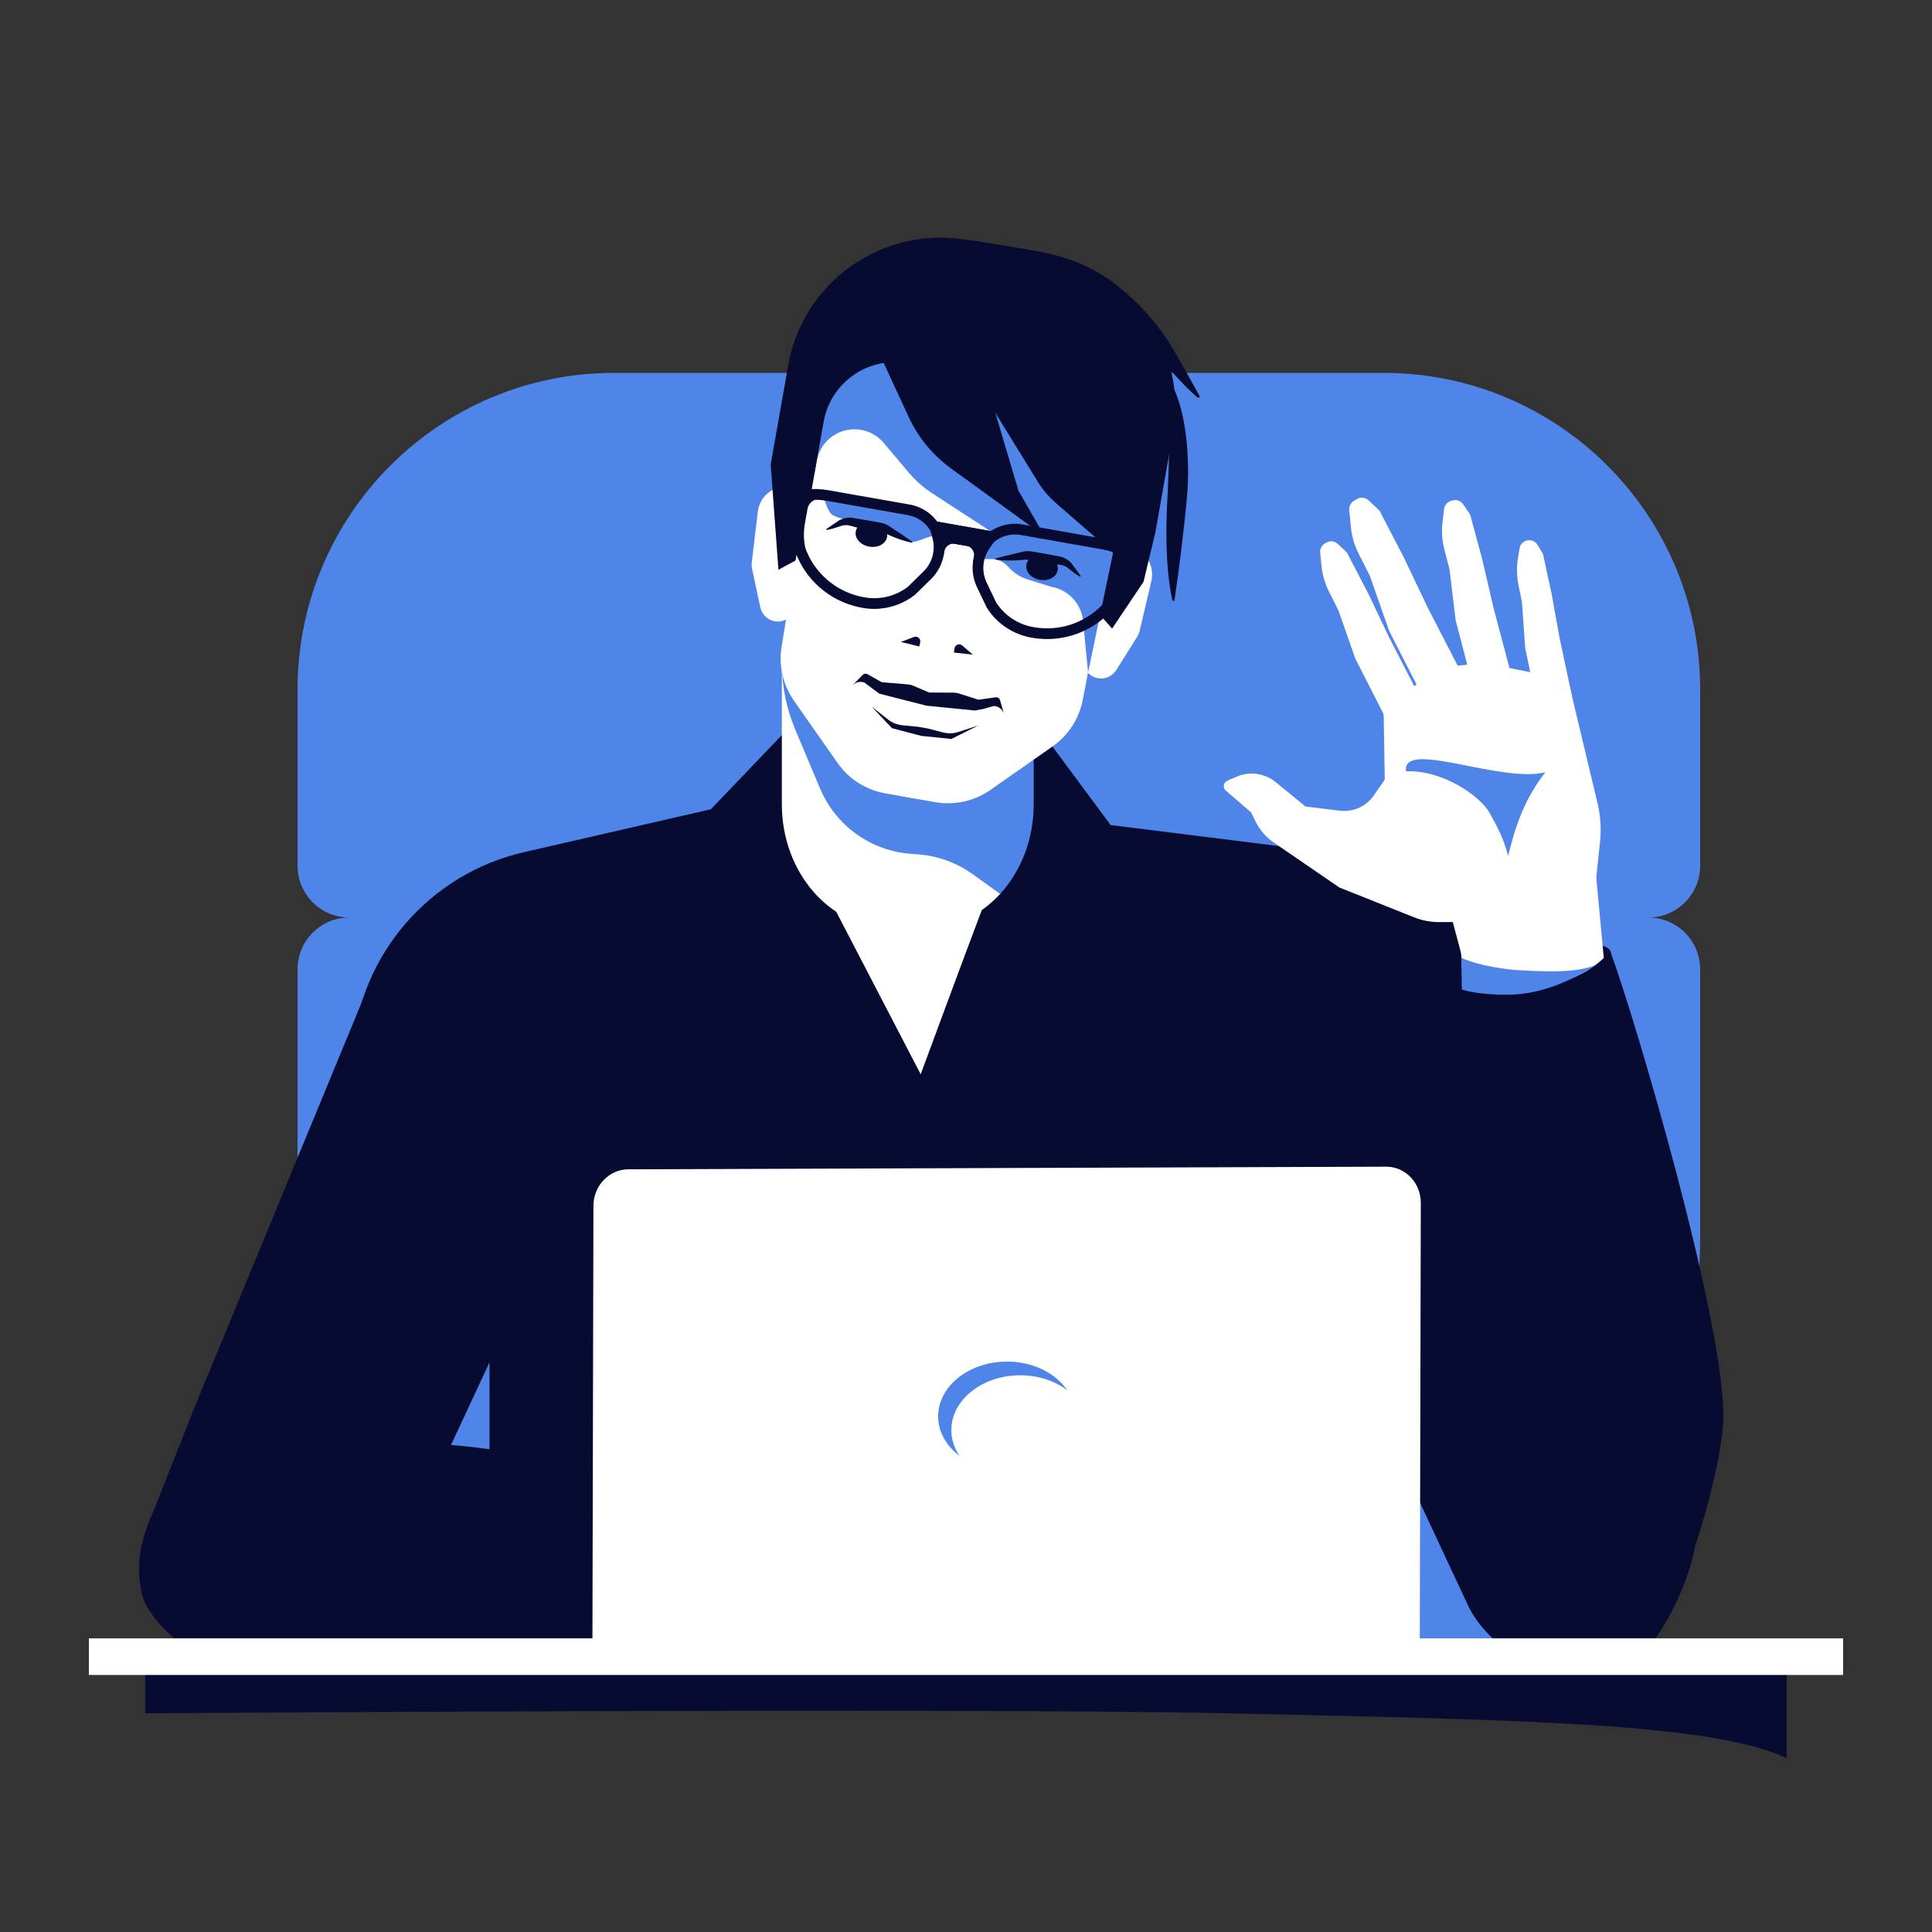 <svg width="206" height="206" viewBox="0 0 206 206" fill="none" xmlns="http://www.w3.org/2000/svg">
<rect x="0" y="0" width="206" height="206" fill="#333333" stroke="none"/>
<g clip-path="url(#clip0_327_14492)">
<path d="M181.281 92.308V73.529C181.281 54.878 166.166 39.758 147.52 39.758H65.485C46.84 39.758 31.725 54.878 31.725 73.529V92.308C31.725 95.358 34.197 97.831 37.246 97.831C34.197 97.831 31.725 100.304 31.725 103.354V130.144C31.725 144.09 34.743 157.871 40.573 170.539L43.715 177.366H169.922L173.229 169.78C178.54 157.599 181.281 144.452 181.281 131.163V103.354C181.281 100.304 178.809 97.831 175.759 97.831C178.809 97.831 181.281 95.358 181.281 92.308Z" fill="#4F84E8"/>
</g>
<g clip-path="url(#clip1_327_14492)">
<path d="M169.954 103.358C171.144 102.989 171.943 102.155 171.739 101.497C171.534 100.839 170.403 100.605 169.213 100.974C168.023 101.344 167.224 102.177 167.429 102.835C167.634 103.494 168.764 103.728 169.954 103.358Z" fill="#070B31"/>
<path d="M37.4 114.124L37.57 112.026C38.403 101.738 45.809 93.175 55.873 90.863L75.801 86.285L85.084 76.583H109.981L118.421 87.972L137.808 90.394C146.63 91.496 154.091 97.444 157.129 105.796L160.619 115.389V138.588H38.245L37.4 114.124Z" fill="#070B31"/>
<path d="M39.51 104.586L20.788 149.945L15.904 162.292C14.302 166.341 15.96 170.99 19.816 173.014C21.623 173.963 23.666 174.553 25.608 174.566C26.894 174.574 30.084 174.616 32.105 174.59L38.547 174.542L70.431 106.134L39.51 104.586ZM148.166 101.321C151.956 100.493 155.798 102.486 157.302 106.06L175.777 149.945L180.798 164.262C180.473 168.337 175.893 178.749 170.746 178.784C169.46 178.792 167.414 178.808 167.414 178.808C163.479 178.779 158.223 174.802 156.558 171.238L126.133 106.134L148.166 101.321Z" fill="#070B31"/>
<path d="M137.473 95.141L130.263 176.841H52.193V95.141H137.473Z" fill="#070B31"/>
<path d="M109.163 70.081V85.76C109.163 89.05 108.112 92.059 106.372 94.371C106.123 94.701 106.915 95.017 106.64 95.317C104.572 97.572 101.772 98.956 98.689 98.956H94.894C88.526 98.956 83.365 93.048 83.365 85.76V70.081H109.163Z" fill="white"/>
<path d="M110.218 70.081V85.759C110.218 89.52 108.845 92.913 106.64 95.317L103.718 93.215C102.019 91.993 100.016 91.261 97.929 91.101L97.088 91.036C94.998 90.875 92.992 90.142 91.292 88.917C89.591 87.692 88.261 86.022 87.448 84.091L84.788 77.777C83.87 75.596 83.388 73.256 83.371 70.89L83.365 70.081H110.218V70.081Z" fill="#4F84E8"/>
<path d="M117.699 57.696L120.393 58.251C122.087 58.599 123.159 60.277 122.763 61.961L121.508 67.295C121.459 67.5 121.378 67.696 121.266 67.874L119.022 71.448C118.786 71.824 118.426 72.106 118.004 72.247C117.583 72.387 117.125 72.376 116.71 72.217C116.296 72.057 115.949 71.758 115.731 71.372C115.512 70.985 115.434 70.534 115.511 70.097L117.699 57.696Z" fill="white"/>
<path d="M106.918 26.256L111.674 27.094C120.647 28.675 126.639 37.228 125.056 46.197L123.194 56.757L121.93 62.031L118.58 67.022L102.844 49.35L106.918 26.256Z" fill="#070B31"/>
<path d="M96.613 84.984L104.74 38.913L121.693 41.901L115.455 74.604C115.07 76.621 113.913 78.41 112.23 79.588L105.607 84.223C103.892 85.423 101.771 85.893 99.71 85.53L96.613 84.984Z" fill="white"/>
<path d="M101.717 69.578L101.772 69.144C101.823 68.747 102.294 68.566 102.597 68.827L103.73 69.801L101.717 69.578ZM104.479 40.087L113.189 41.622C117.385 42.362 120.188 46.362 119.448 50.557L117.89 59.387L122.983 52.899L123.113 41.334L108.824 34.232L104.479 40.087Z" fill="#070B31"/>
<path d="M87.018 52.288L84.296 51.889C82.585 51.637 81.003 52.847 80.799 54.564L80.154 60.006C80.129 60.215 80.139 60.427 80.183 60.633L81.069 64.758C81.162 65.193 81.403 65.581 81.752 65.857C82.1 66.133 82.533 66.28 82.978 66.272C83.422 66.263 83.85 66.101 84.188 65.812C84.526 65.524 84.753 65.127 84.83 64.689L87.018 52.288Z" fill="white"/>
<path d="M107.907 26.43L103.15 25.591C94.177 24.01 85.621 29.999 84.038 38.968L82.176 49.527L82.999 60.751L103.833 49.524L107.907 26.43Z" fill="#070B31"/>
<path d="M97.494 85.14L105.621 39.068L88.668 36.08L83.34 68.943C83.011 70.971 83.487 73.047 84.665 74.729L89.303 81.35C90.503 83.064 92.336 84.23 94.397 84.594L97.494 85.14Z" fill="white"/>
<path d="M103.539 25.611L107.395 26.23L109.32 26.558C109.962 26.67 110.601 26.766 111.247 26.906C112.538 27.171 113.798 27.564 115.01 28.081C116.217 28.61 117.371 29.251 118.458 29.996C119.538 30.748 120.546 31.601 121.466 32.541C122.386 33.479 123.238 34.483 123.997 35.554C124.754 36.624 125.421 37.761 126.054 38.893L127.949 42.306L127.735 42.429C127.22 41.985 126.725 41.519 126.252 41.03C125.78 40.551 125.332 40.059 124.89 39.562C124.003 38.534 123.223 37.609 122.386 36.712C121.549 35.822 120.693 34.984 119.807 34.2C119.576 34.014 119.369 33.804 119.14 33.618L118.455 33.066C117.992 32.709 117.534 32.347 117.047 32.028C116.929 31.944 116.813 31.856 116.693 31.774L116.327 31.539C116.083 31.381 115.84 31.223 115.588 31.081C115.338 30.936 115.096 30.772 114.839 30.639C114.582 30.505 114.325 30.371 114.072 30.226L113.288 29.842L112.489 29.483C112.224 29.351 111.945 29.267 111.672 29.152C111.536 29.096 111.399 29.037 111.261 28.984L110.84 28.841C110.558 28.749 110.288 28.635 109.962 28.538C109.649 28.438 109.336 28.339 109.025 28.227C108.4 28.012 107.779 27.785 107.163 27.545C106.545 27.3 105.929 27.048 105.318 26.768C104.697 26.491 104.089 26.186 103.496 25.855L103.539 25.611Z" fill="#070B31"/>
<path d="M100.966 54.128L99.507 51.886L89.577 50.003L86.809 51.434L90.476 51.287L97.12 52.656L98.865 54.023L100.966 54.128Z" fill="white"/>
<path d="M86.827 50.601L87.084 49.147C87.219 48.382 87.57 47.672 88.094 47.099C88.619 46.526 89.296 46.115 90.047 45.913C90.797 45.712 91.589 45.728 92.331 45.961C93.072 46.194 93.731 46.633 94.232 47.227L96.863 50.353C97.601 51.23 98.464 51.992 99.424 52.617L105.865 56.807L104.729 59.614L105.659 59.608C106.006 59.606 106.349 59.677 106.665 59.818C106.982 59.959 107.265 60.166 107.495 60.425L107.522 60.455C108.072 61.074 108.78 61.531 109.571 61.778L112.105 62.57C112.966 62.721 113.756 63.143 114.361 63.773C114.966 64.403 115.355 65.21 115.471 66.075L116.016 71.701L119.402 55.495L121.957 39.221L94.978 34.465C91.65 33.879 88.385 35.776 87.248 38.957L85.191 44.71L86.827 50.601Z" fill="#4F84E8"/>
<path d="M98.019 68.927L98.116 68.499C98.204 68.11 97.823 67.778 97.449 67.92L96.051 68.448L98.019 68.927ZM105.466 40.261L96.756 38.726C92.559 37.987 88.558 40.788 87.818 44.982L86.26 53.812L83.693 45.975L87.529 35.063L103.387 33.274L105.466 40.261ZM111.65 68.138C111.107 68.138 110.565 68.09 110.03 67.996L109.952 67.982C108.985 67.811 108.064 67.439 107.25 66.891C106.435 66.343 105.745 65.63 105.222 64.798C105.211 64.78 105.2 64.761 105.191 64.741L104.172 62.608C103.742 61.711 103.604 60.702 103.779 59.723C103.902 59.03 104.176 58.372 104.582 57.797L105.089 57.079C105.116 57.041 105.148 57.006 105.183 56.976C105.705 56.525 106.322 56.196 106.987 56.014C107.653 55.831 108.351 55.799 109.03 55.92L117.696 57.447C118.54 57.596 119.354 57.869 120.116 58.259L121.641 59.039C121.75 59.094 121.838 59.183 121.892 59.293C121.947 59.402 121.964 59.526 121.943 59.646L121.558 61.828C121.539 61.94 121.486 62.044 121.406 62.126L118.325 65.307C117.46 66.203 116.422 66.915 115.276 67.401C114.129 67.887 112.896 68.138 111.65 68.138ZM106.207 64.219C106.645 64.909 107.222 65.499 107.901 65.954C108.58 66.408 109.346 66.716 110.15 66.859L110.228 66.872C111.542 67.104 112.892 67.011 114.161 66.6C115.43 66.188 116.578 65.472 117.506 64.513L120.465 61.458L120.746 59.863L119.596 59.274C118.936 58.937 118.229 58.699 117.499 58.571L108.833 57.043C108.331 56.954 107.816 56.975 107.323 57.105C106.83 57.235 106.372 57.471 105.98 57.797L105.514 58.455C105.206 58.893 104.997 59.393 104.903 59.921C104.77 60.666 104.875 61.434 105.202 62.116L106.207 64.219Z" fill="#070B31"/>
<path d="M120.636 62.536L117.231 64.954C118.058 64.038 118.61 62.908 118.825 61.693L119.11 60.076C119.155 59.822 119.12 59.559 119.011 59.325C118.903 59.09 118.724 58.894 118.501 58.764L116.543 57.625L121.245 59.087L120.636 62.536ZM100.353 57.727L104.724 58.498L106.196 56.725L99.576 55.558L100.353 57.727Z" fill="#070B31"/>
<path d="M103.761 59.837L103.846 59.357C103.893 59.092 103.832 58.82 103.678 58.6C103.524 58.379 103.288 58.229 103.023 58.183L101.628 57.937L101.764 57.163L105.556 57.831L104.117 60.698L103.761 59.837ZM100.595 78.103L98.873 77.665L97.946 77.502L96.178 77.324C95.642 77.27 95.132 77.065 94.708 76.732L92.928 75.335L95.107 77.642L97.796 78.352L98.253 78.468L98.722 78.516L101.447 78.79L101.492 78.767L104.329 77.345L102.178 78.049C101.666 78.217 101.117 78.235 100.595 78.103Z" fill="#070B31"/>
<path d="M112.776 60.805C112.904 60.079 112.261 59.358 111.339 59.195C110.417 59.033 109.565 59.49 109.437 60.217C109.309 60.944 109.953 61.664 110.875 61.827C111.797 61.989 112.648 61.532 112.776 60.805Z" fill="#070B31"/>
<path d="M106.117 59.552L107.34 59.24L108.566 58.944C108.773 58.895 108.97 58.843 109.185 58.797C109.401 58.757 109.621 58.75 109.839 58.775C110.265 58.841 110.672 58.914 111.089 58.983L112.33 59.211L112.95 59.324C113.384 59.4 113.785 59.604 114.101 59.911C114.261 60.062 114.382 60.244 114.506 60.41L115.242 61.434L115.161 61.494C114.759 61.27 114.417 61.001 114.072 60.734C113.989 60.669 113.904 60.586 113.831 60.531C113.766 60.483 113.698 60.442 113.626 60.406C113.494 60.337 113.355 60.284 113.21 60.248C113.069 60.212 112.942 60.202 112.796 60.198C112.585 60.187 112.375 60.164 112.165 60.145C111.746 60.102 111.329 60.04 110.914 59.971L110.295 59.851L109.987 59.781C109.887 59.758 109.766 59.733 109.724 59.719C109.602 59.686 109.474 59.676 109.342 59.673C109.292 59.669 109.17 59.688 109.067 59.698L108.75 59.726C107.9 59.787 107.041 59.806 106.14 59.649L106.117 59.552Z" fill="#070B31"/>
<path d="M104.277 54.712L106.415 53.103L116.391 54.729L118.502 57.021L115.106 55.628L108.394 54.643L106.287 55.331L104.277 54.712Z" fill="#4F84E8"/>
<path d="M104.919 96.408L102.387 103.157L98.167 114.545L86.773 92.612L104.919 96.408Z" fill="white"/>
<path d="M124.867 40.887C125.372 41.758 125.679 42.694 125.937 43.645C126.178 44.6 126.35 45.57 126.466 46.545C126.573 47.521 126.65 48.501 126.665 49.482C126.669 49.728 126.679 49.973 126.679 50.218L126.67 50.954C126.671 51.443 126.644 51.937 126.606 52.425C126.454 54.379 126.226 56.318 125.996 58.257C125.879 59.227 125.762 60.196 125.632 61.163L125.22 64.063L125.011 64.036C124.573 62.013 124.434 60.035 124.379 58.072C124.358 57.093 124.361 56.117 124.39 55.149C124.408 54.665 124.415 54.184 124.446 53.704C124.466 53.227 124.488 52.748 124.518 52.283L124.722 46.742C124.745 45.814 124.769 44.884 124.775 43.935C124.777 42.985 124.774 42.021 124.689 41L124.867 40.887Z" fill="#070B31"/>
<path d="M87.788 53.078C87.996 53.371 88.222 54.534 88.751 54.9C89.019 55.085 89.918 55.365 90.255 55.416C91.468 55.599 92.562 55.551 93.667 56.135C94.509 56.58 95.991 57.442 96.848 57.651C97.232 57.744 97.349 57.822 97.713 57.717C98.56 57.471 99.041 57.149 99.936 57.08C99.637 56.337 99.441 55.693 98.807 55.136C98.04 54.463 96.18 54.079 95.114 53.849C93.442 53.488 91.756 53.046 90.067 52.741C89.532 52.645 88.43 52.459 88.032 52.813C88.19 52.438 87.643 53.458 87.788 53.078Z" fill="#4F84E8"/>
<path d="M93.214 64.924C92.809 64.924 92.403 64.889 91.999 64.818L91.921 64.804C90.423 64.541 89.013 63.915 87.814 62.98C86.615 62.045 85.665 60.83 85.046 59.441L83.239 55.399C83.193 55.295 83.178 55.179 83.198 55.067L83.583 52.885C83.604 52.765 83.663 52.654 83.752 52.57C83.84 52.486 83.953 52.433 84.074 52.418L85.774 52.206C86.623 52.1 87.483 52.122 88.326 52.27L96.992 53.798C97.672 53.917 98.316 54.185 98.879 54.584C99.442 54.984 99.909 55.503 100.246 56.105C100.268 56.146 100.286 56.189 100.299 56.234L100.53 57.083C100.714 57.762 100.747 58.473 100.625 59.167C100.454 60.147 99.98 61.048 99.269 61.743L97.581 63.4C97.565 63.415 97.549 63.429 97.532 63.443C96.297 64.403 94.778 64.924 93.214 64.924ZM84.353 55.093L86.088 58.976C86.631 60.194 87.465 61.26 88.516 62.08C89.568 62.9 90.805 63.45 92.119 63.68L92.197 63.694C93.002 63.835 93.827 63.807 94.62 63.613C95.414 63.418 96.158 63.06 96.806 62.562L98.469 60.929C99.01 60.4 99.371 59.714 99.502 58.969C99.594 58.441 99.569 57.9 99.429 57.383L99.217 56.605C98.96 56.165 98.61 55.786 98.191 55.496C97.773 55.205 97.296 55.009 96.794 54.922L88.127 53.394C87.397 53.266 86.651 53.247 85.915 53.338L84.634 53.498L84.353 55.093Z" fill="#070B31"/>
<path d="M83.824 56.048L86.197 59.484C85.733 58.34 85.601 57.09 85.815 55.874L86.1 54.258C86.145 54.003 86.267 53.769 86.45 53.585C86.632 53.402 86.867 53.279 87.122 53.233L89.35 52.831L84.433 52.599L83.824 56.048ZM104.53 58.463L100.159 57.693L99.382 55.524L106.002 56.691L104.53 58.463Z" fill="#070B31"/>
<path d="M100.604 59.28L100.688 58.8C100.735 58.535 100.885 58.3 101.105 58.146C101.326 57.992 101.598 57.931 101.863 57.978L103.259 58.224L103.395 57.45L99.603 56.781L99.974 59.967L100.604 59.28Z" fill="#070B31"/>
<path d="M94.581 57.263C94.709 56.537 94.066 55.816 93.143 55.653C92.221 55.491 91.37 55.948 91.242 56.675C91.114 57.402 91.757 58.122 92.679 58.285C93.601 58.447 94.453 57.99 94.581 57.263Z" fill="#070B31"/>
<path d="M97.249 57.859C96.35 57.698 95.548 57.387 94.77 57.039L94.482 56.905C94.388 56.86 94.28 56.8 94.232 56.787C94.107 56.745 93.983 56.71 93.857 56.699C93.813 56.698 93.691 56.681 93.589 56.668L93.276 56.629L92.653 56.529C92.239 56.455 91.827 56.367 91.418 56.265C91.214 56.212 91.009 56.162 90.807 56.099C90.669 56.053 90.545 56.02 90.401 56.004C90.253 55.989 90.103 55.991 89.956 56.011C89.876 56.02 89.798 56.036 89.721 56.058C89.633 56.086 89.525 56.134 89.425 56.166C89.009 56.299 88.596 56.436 88.141 56.509L88.086 56.425L89.128 55.714C89.301 55.6 89.477 55.47 89.679 55.383C90.081 55.203 90.528 55.148 90.961 55.225L91.583 55.331L92.827 55.541C93.243 55.619 93.65 55.689 94.072 55.773C94.286 55.824 94.491 55.906 94.68 56.018C94.866 56.134 95.033 56.25 95.211 56.366L96.262 57.064L97.304 57.775L97.249 57.859ZM93.342 36.787L96.878 44.438C97.894 46.636 99.457 48.536 101.418 49.958L111.381 57.18L108.596 52.323L106.121 44.007L110.646 51.35C111.179 52.215 111.841 52.993 112.608 53.659L118.881 59.103L122.428 39.001L103.391 34.575L90.233 34.012L93.342 36.787ZM106.161 74.349L104.34 74.609L102.226 73.939C102.051 73.883 101.868 73.855 101.684 73.854L99.067 73.842L97.381 73.117C97.201 73.039 97.009 72.991 96.814 72.975L94.005 72.738L92.494 71.884C92.413 71.838 92.319 71.82 92.227 71.834C92.135 71.847 92.049 71.89 91.984 71.957L90.816 73.157L90.952 73.028C91.112 72.876 91.311 72.773 91.527 72.73C91.743 72.686 91.967 72.705 92.173 72.783L93.756 73.962L98.786 75.244L103.952 75.759L104.887 75.584L105.958 75.278C106.161 75.285 106.358 75.345 106.53 75.452C106.703 75.558 106.845 75.708 106.942 75.886L107.031 76.051L106.626 74.649C106.598 74.552 106.535 74.468 106.45 74.412C106.364 74.357 106.261 74.335 106.161 74.349ZM147.109 90.081H159.769V106.953H147.109V90.081Z" fill="#070B31"/>
<path d="M148.58 81.786L146.487 84.81C146.088 85.386 145.54 85.842 144.902 86.129C144.263 86.416 143.558 86.523 142.863 86.438L139.198 85.994L136.015 83.392C135.442 82.924 134.751 82.622 134.017 82.519C133.283 82.417 132.536 82.519 131.856 82.813L130.868 83.24C130.44 83.425 130.352 83.995 130.706 84.3L133.383 86.61L133.921 87.677C134.356 88.539 135.003 89.278 135.8 89.824L142.808 94.628L150.783 97.81C151.632 98.148 152.538 98.321 153.452 98.318L154.902 98.312L157.018 106.207L168.048 104.23L148.58 81.786Z" fill="white"/>
<path d="M154.657 71.03L147.512 74.932L147.7 85.963L157.881 97.109L169.958 95.874L170.602 89.776C170.749 88.383 170.658 86.975 170.332 85.612L167.191 72.477L158.385 70.719L154.657 71.03Z" fill="white"/>
<path d="M169.941 90.805L171.8 110.627L156.439 110.98L155.182 92.795L169.941 90.805ZM143.618 58.92L142.648 57.999C142.487 57.846 142.28 57.749 142.058 57.722C141.837 57.696 141.613 57.742 141.419 57.853L141.278 57.935C141.105 58.034 140.965 58.181 140.874 58.358C140.783 58.535 140.745 58.734 140.765 58.932L140.9 60.308C140.995 61.279 141.269 62.224 141.708 63.096L142.712 65.084L144.519 70.244L147.589 76.261L151.359 74.261L148.157 68.045L145.887 63.284L143.618 58.92ZM156.764 54.884L156.015 53.777C155.89 53.592 155.709 53.453 155.498 53.38C155.287 53.306 155.059 53.303 154.846 53.37L154.69 53.419C154.501 53.479 154.332 53.593 154.205 53.746C154.079 53.899 153.998 54.085 153.975 54.283L153.811 55.656C153.695 56.625 153.76 57.607 154.002 58.552L154.554 60.709L155.211 66.138L156.916 72.673L161.028 71.529L159.236 64.771L158.042 59.633L156.764 54.884ZM164.517 59.053L163.936 58.094C163.826 57.913 163.664 57.771 163.472 57.685C163.279 57.599 163.065 57.574 162.857 57.614C162.65 57.653 162.46 57.755 162.312 57.906C162.164 58.056 162.066 58.248 162.031 58.456L161.859 59.465C161.695 60.427 161.711 61.411 161.906 62.367L162.276 64.179L162.622 69.077L163.86 75.016L167.6 74.172L166.293 68.031L165.452 63.369L164.517 59.053ZM147.097 54.46L145.928 53.351C145.766 53.197 145.559 53.1 145.338 53.074C145.116 53.047 144.892 53.093 144.699 53.205L144.376 53.39C144.204 53.489 144.064 53.636 143.973 53.813C143.882 53.99 143.844 54.189 143.863 54.387L144.043 56.221C144.138 57.192 144.412 58.137 144.852 59.008L146.072 61.427L148.115 67.259L151.585 74.06L155.846 71.799L152.226 64.774L149.661 59.393L147.097 54.46Z" fill="white"/>
<path d="M155.666 104.617C155.426 122.742 150.854 145.009 157.258 162.897C159.765 169.9 167.363 183.84 174.695 176.807C179.001 172.676 183.324 157.902 183.724 151.849C184.349 142.389 174.173 107.973 171.681 101.411C168.49 105.282 161.844 106.347 155.666 104.617Z" fill="#070B31"/>
<path d="M161.938 103.451C160.849 103.398 157.591 102.986 155.805 102.118L155.873 105.509C157.413 106.009 160.171 106.137 161.646 106.028C164.809 105.792 167.618 104.515 170.272 102.838C168.107 103.826 164.372 103.568 161.938 103.451ZM149.915 82.244C153.605 82.048 157.778 84.751 158.852 86.721C159.64 88.166 160.265 89.215 160.803 91.246C161.64 87.856 162.61 85.136 164.769 82.349C159.939 83.526 149.448 78.768 149.915 82.244Z" fill="#4F84E8"/>
<path d="M28.027 178.771H66.867L69.253 177.506H89.698C90.672 177.259 91.469 178.281 92.043 178.046C90.7 173.096 88.701 164.439 88.168 162.472C70.267 159.578 51.952 151.06 33.31 154.77C28.137 155.799 18.412 155.989 16.064 161.802C15.152 164.061 14.415 166.44 15.101 169.817C15.773 173.124 21.569 178.238 28.027 178.771Z" fill="#070B31"/>
<path d="M147.67 178.489L66.867 178.771C64.819 178.779 63.163 177.051 63.168 174.913L63.275 128.564C63.28 126.426 64.944 124.687 66.992 124.679L147.795 124.397C149.843 124.39 151.499 126.118 151.494 128.256L151.387 174.605C151.382 176.743 149.718 178.482 147.67 178.489Z" fill="white"/>
<path d="M107.408 156.795C111.44 156.74 114.674 154.096 114.63 150.889C114.587 147.682 111.283 145.126 107.252 145.18C103.22 145.235 99.986 147.879 100.03 151.086C100.073 154.293 103.377 156.849 107.408 156.795Z" fill="#4F84E8"/>
<path d="M108.817 158.256C112.849 158.202 116.082 155.558 116.039 152.351C115.995 149.143 112.692 146.588 108.66 146.642C104.628 146.696 101.394 149.34 101.438 152.548C101.481 155.755 104.785 158.311 108.817 158.256Z" fill="white"/>
</g>
<g clip-path="url(#clip2_327_14492)">
<path d="M190.509 177.981H15.492V182.684C15.492 182.684 102.095 182.064 130.955 182.684C162.96 183.372 182.613 183.774 190.509 187.46V177.981Z" fill="#070B31"/>
<path d="M9.477 174.688H196.525V178.596H9.477V174.688Z" fill="white"/>
</g>
<defs>
<clipPath id="clip0_327_14492">
<rect width="149.556" height="137.608" fill="white" transform="translate(31.725 39.758)"/>
</clipPath>
<clipPath id="clip1_327_14492">
<rect width="168.92" height="153.47" fill="white" transform="translate(14.832 25.338)"/>
</clipPath>
<clipPath id="clip2_327_14492">
<rect width="187.048" height="12.772" fill="white" transform="translate(9.477 174.688)"/>
</clipPath>
</defs>
</svg>
